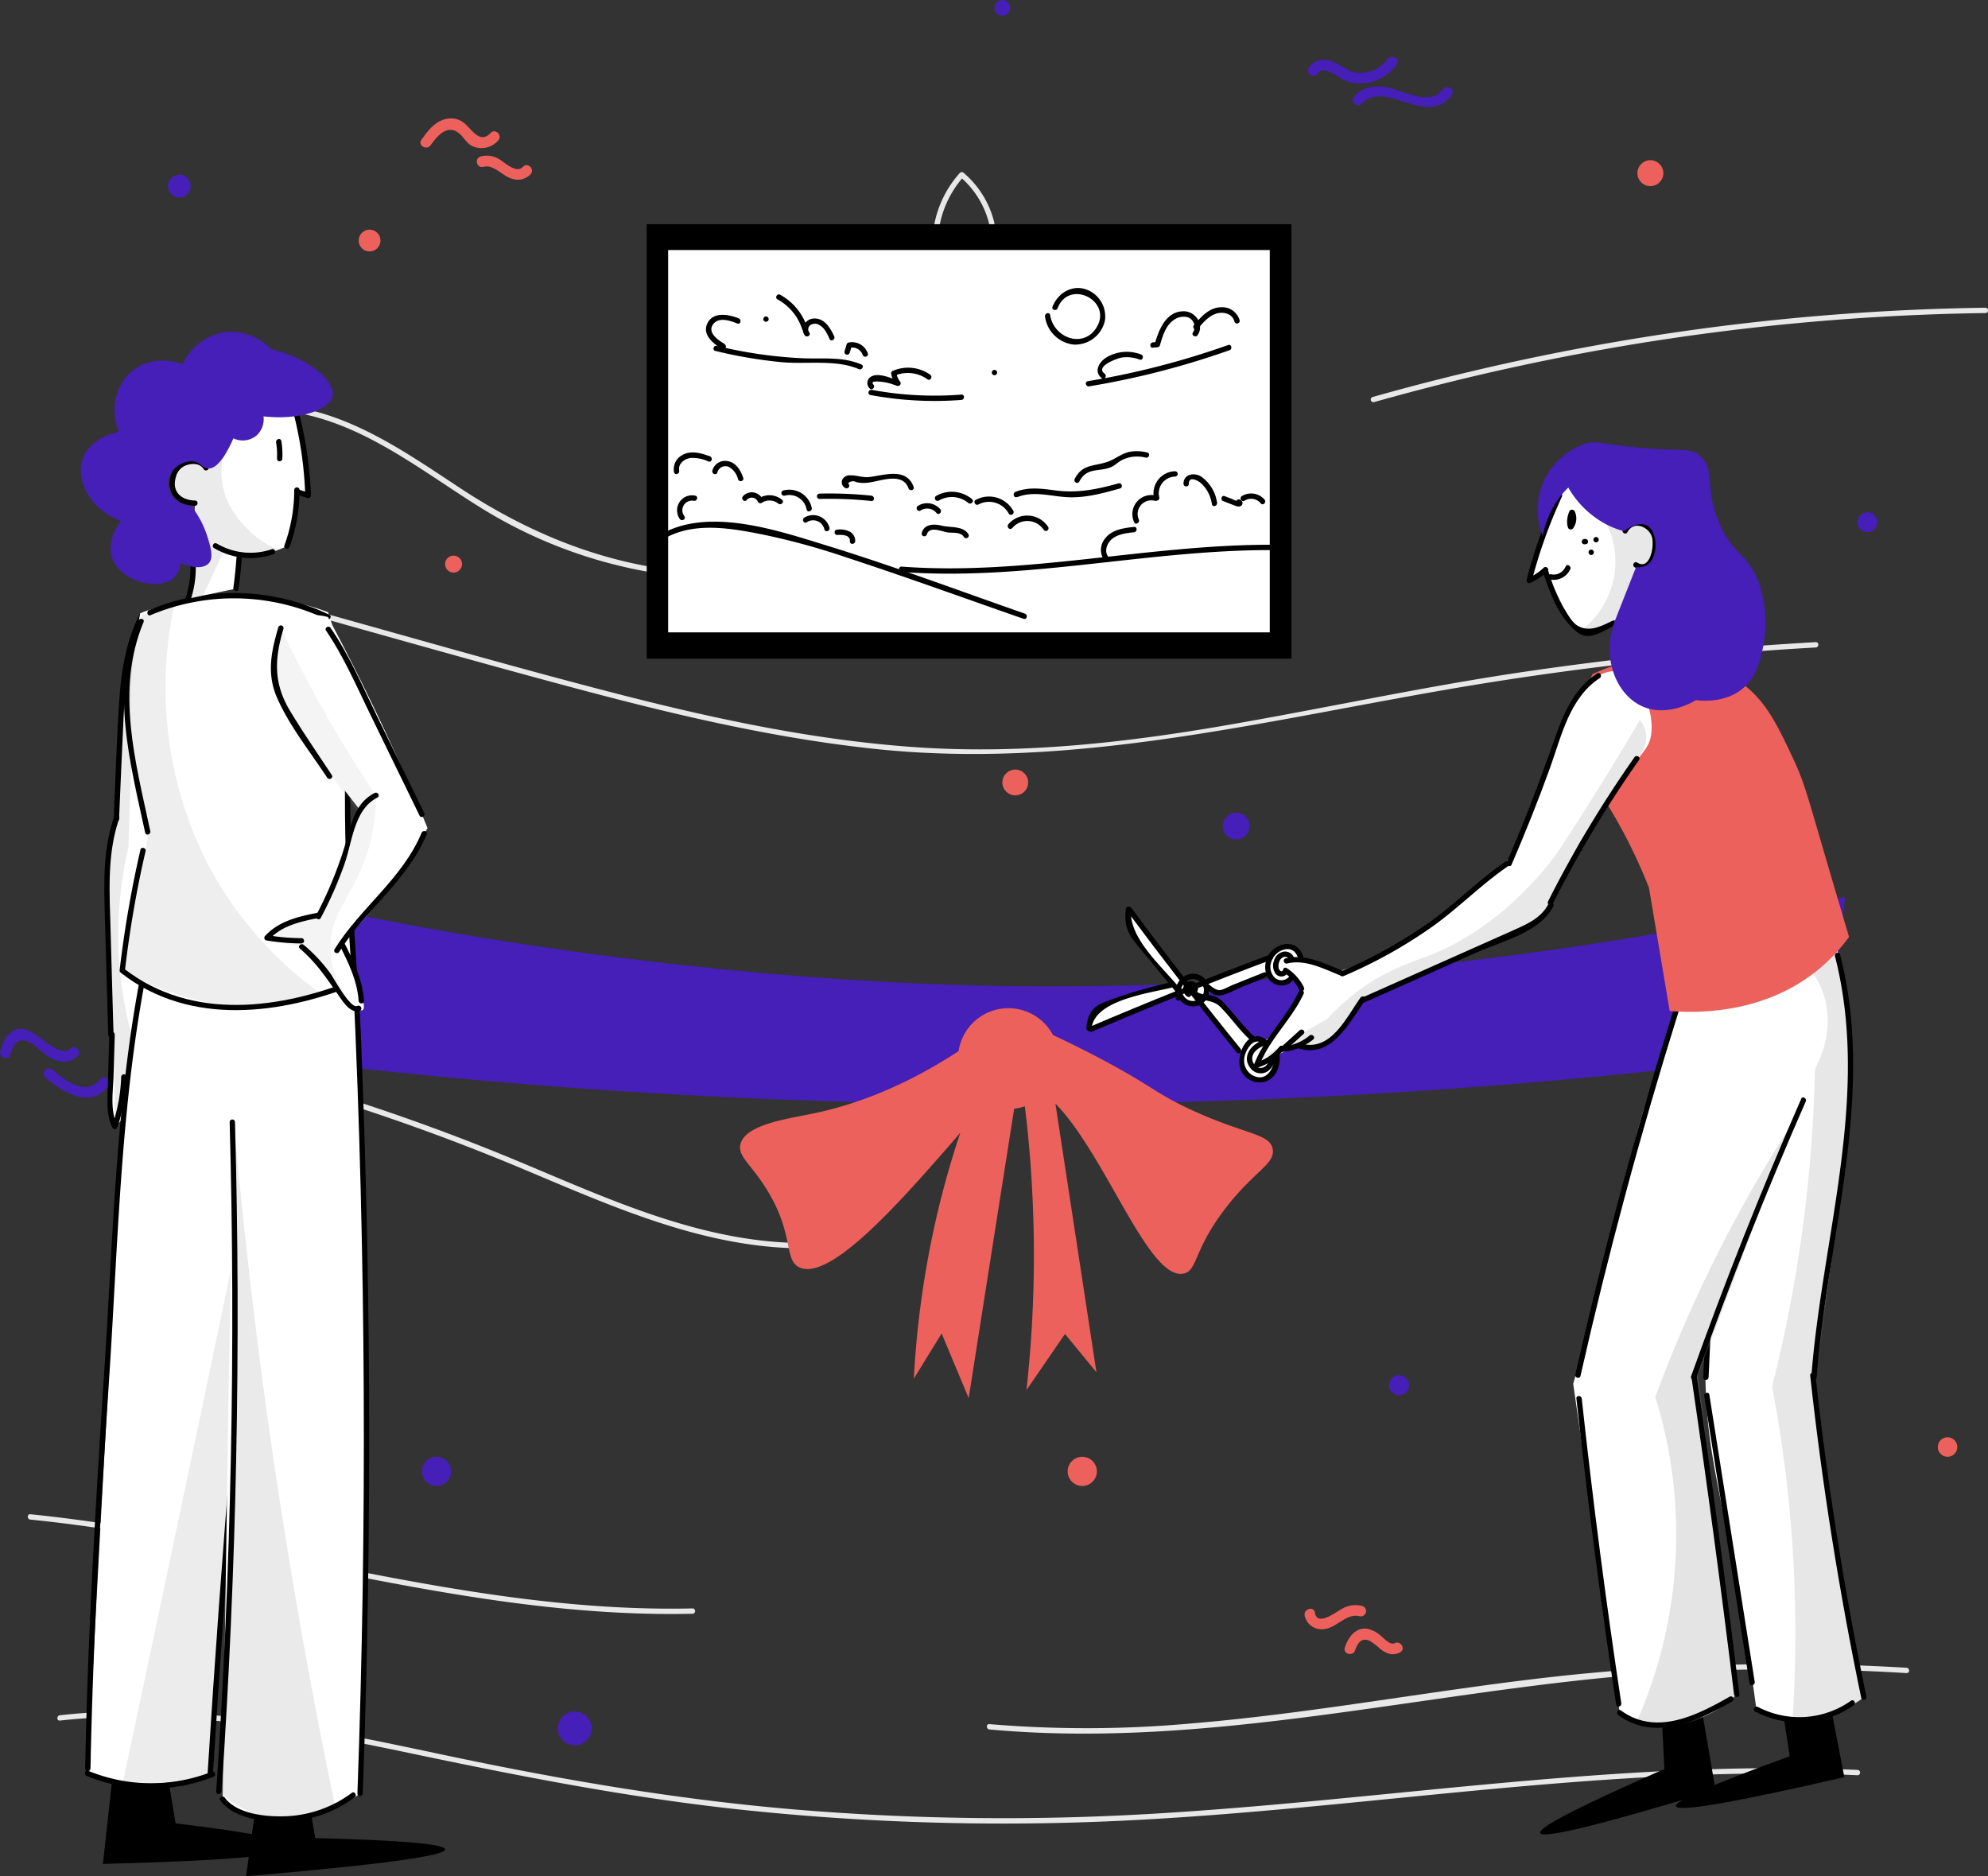 <svg xmlns="http://www.w3.org/2000/svg" viewBox="0 0 559.37 527.89"><rect x="0" y="0" width="559.37" height="527.89" fill="#333333" stroke="none"/><title>product release</title><g id="background"><g id="BG"><path d="M38.92,511.77c33-3.64,65.77,2.3,98,9.07,31.67,6.66,63.26,12.87,95.49,16.2a699.6,699.6,0,0,0,99,3.18c33.7-1.31,67.23-5.06,100.77-8.28,37.39-3.6,74.91-6.49,112.49-4.79,1,0,1-1.46,0-1.5-66.84-3-133,8.61-199.54,12.41a707.72,707.72,0,0,1-99.19-1.25c-33.79-2.83-67-8.58-100.19-15.62-35.09-7.46-70.77-14.9-106.82-10.92-1,.11-1,1.61,0,1.5Z" transform="translate(-22.04 -27.68)" style="fill:#e8e8e8"/><path d="M300.43,514.27c67.19,6.16,133.44-13.84,200.34-16.48q28.85-1.14,57.69.62c1,.06,1-1.44,0-1.5a584.71,584.71,0,0,0-101.53,2.79c-33.21,3.83-66.13,10.08-99.48,12.86a327.06,327.06,0,0,1-57,.21c-1-.09-.95,1.41,0,1.5Z" transform="translate(-22.04 -27.68)" style="fill:#e8e8e8"/><path d="M30.57,455.22c62.47,6.34,123,27.91,186.31,26.5a.75.75,0,0,0,0-1.5C153.61,481.63,93,460.06,30.57,453.72c-.95-.09-.95,1.41,0,1.5Z" transform="translate(-22.04 -27.68)" style="fill:#e8e8e8"/><path d="M286.19,92.49a28.66,28.66,0,0,1,7-15.11h-1.06a25.18,25.18,0,0,1,8.26,13.42.75.75,0,0,0,1.44-.39,26.53,26.53,0,0,0-8.64-14.09.75.75,0,0,0-1.06,0,30.11,30.11,0,0,0-7.42,15.77c-.14,1,1.31,1.35,1.45.4Z" transform="translate(-22.04 -27.68)" style="fill:#e8e8e8"/><path d="M96.41,143c23.25.12,41.54,15.42,60.27,27.14A133,133,0,0,0,215.09,190c1,.09,1-1.41,0-1.5-23.34-2.18-44.25-10.77-63.71-23.58-16.78-11.06-34-23.33-55-23.44a.75.75,0,0,0,0,1.5Z" transform="translate(-22.04 -27.68)" style="fill:#e8e8e8"/><path d="M103.32,199c27.86,7.75,55.68,15.71,83.63,23.13,26.75,7.09,53.81,13.36,81.37,16.27,56.66,6,111.11-8.43,166.54-17.68a911.72,911.72,0,0,1,98.06-10.87c1-.05,1-1.55,0-1.5q-41.73,2.37-83.13,8.51C422,221,394.54,227,366.86,231.77c-28.15,4.86-56.56,8-85.15,6.27-28.79-1.79-57.13-7.76-85-14.9-31.13-8-62-17-93-25.56a.75.75,0,0,0-.4,1.44Z" transform="translate(-22.04 -27.68)" style="fill:#e8e8e8"/><path d="M408.62,140.83a666,666,0,0,1,172.07-25.07.75.75,0,0,0,0-1.5,667.36,667.36,0,0,0-172.47,25.13.75.75,0,0,0,.4,1.44Z" transform="translate(-22.04 -27.68)" style="fill:#e8e8e8"/><path d="M84.6,328.16a608.77,608.77,0,0,1,85.31,28.73c25.66,10.78,51.84,22.55,80.25,22a.75.75,0,0,0,0-1.5c-28.89.55-55.44-11.74-81.52-22.66a602.15,602.15,0,0,0-83.64-28,.75.75,0,0,0-.4,1.45Z" transform="translate(-22.04 -27.68)" style="fill:#e8e8e8"/><circle cx="50.44" cy="52.37" r="3.21" style="fill:#461eb8"/><circle cx="282.04" cy="2.22" r="2.22" style="fill:#461eb8"/><circle cx="347.82" cy="232.43" r="3.78" style="fill:#461eb8"/><circle cx="525.43" cy="146.92" r="2.81" style="fill:#461eb8"/><circle cx="122.82" cy="413.98" r="4.11" style="fill:#461eb8"/><circle cx="161.73" cy="486.3" r="4.76" style="fill:#461eb8"/><circle cx="393.65" cy="389.76" r="2.83" style="fill:#461eb8"/><circle cx="103.99" cy="67.68" r="3.07" style="fill:#ec615b"/><circle cx="127.62" cy="158.71" r="2.39" style="fill:#ec615b"/><circle cx="464.37" cy="48.72" r="3.65" style="fill:#ec615b"/><circle cx="285.67" cy="220.15" r="3.63" style="fill:#ec615b"/><circle cx="304.52" cy="413.98" r="4.11" style="fill:#ec615b"/><circle cx="547.99" cy="407.13" r="2.75" style="fill:#ec615b"/><path d="M143.2,68.58c2-2.9,5.05-6.29,8.38-3.06,1.2,1.16,1.89,2.61,3.48,3.33a6.22,6.22,0,0,0,7.15-1.64c1.33-1.4-.78-3.52-2.12-2.12-3.21,3.38-5.45-1.44-7.82-3.07a5.72,5.72,0,0,0-3.8-1c-3.65.29-5.91,3.22-7.86,6-1.11,1.58,1.49,3.08,2.59,1.51Z" transform="translate(-22.04 -27.68)" style="fill:#ec615b"/><path d="M158.06,74.64c2.78-.84,5.32,2.51,7.9,3.28a5,5,0,0,0,5.35-1.19c1.31-1.41-.81-3.54-2.13-2.12-1.8,1.94-4.85-1-6.46-2a6.62,6.62,0,0,0-5.46-.9c-1.84.56-1.06,3.45.8,2.89Z" transform="translate(-22.04 -27.68)" style="fill:#ec615b"/><path d="M389.13,482.2a4.82,4.82,0,0,0,4.85,3.87c3.89.09,6.73-4.66,10.58-3.65a1.5,1.5,0,0,0,.8-2.89,7.55,7.55,0,0,0-5.63.74c-1.64.83-7.06,5.23-7.71,1.13-.3-1.9-3.19-1.09-2.89.8Z" transform="translate(-22.04 -27.68)" style="fill:#ec615b"/><path d="M403.34,492c.69-2.07,1.86-3.71,4.11-2.65a19,19,0,0,1,3,2.3c1.74,1.31,3.47,2,5.51.94,1.73-.86.21-3.45-1.51-2.59-1.31.65-3.08-1.48-4-2.19a8.27,8.27,0,0,0-3.61-1.86c-3.4-.53-5.46,2.4-6.4,5.26-.61,1.83,2.29,2.62,2.89.79Z" transform="translate(-22.04 -27.68)" style="fill:#ec615b"/><path d="M25,324.38c.85-3.56,2.67-5.15,6.1-3,1.81,1.14,3.14,2.86,5.05,3.9,2.65,1.43,5.42,1.71,7.72-.42,1.41-1.32-.71-3.44-2.13-2.12-3.16,2.94-9.57-5.31-13.25-5.58-3.91-.29-5.59,3.11-6.38,6.39-.45,1.88,2.44,2.68,2.89.8Z" transform="translate(-22.04 -27.68)" style="fill:#461eb8"/><path d="M34.75,330.8c4.62,4.05,12.61,9.08,17.63,2.62,1.17-1.51-.94-3.65-2.12-2.13-3.9,5-10,.4-13.38-2.61-1.45-1.27-3.58.85-2.13,2.12Z" transform="translate(-22.04 -27.68)" style="fill:#461eb8"/><path d="M392.87,48.31c1.54-2.52,6.06,1.45,7.65,2.07a12.06,12.06,0,0,0,5.86.67,12.59,12.59,0,0,0,8.68-5.25c1.15-1.55-1.45-3-2.59-1.51a9.62,9.62,0,0,1-8.31,3.86C401.27,48,399.52,46,397,45s-5.22-.66-6.73,1.82c-1,1.65,1.58,3.16,2.59,1.51Z" transform="translate(-22.04 -27.68)" style="fill:#461eb8"/><path d="M405.25,56.85c6.49-7,18.48,7,25.28-2.46,1.13-1.57-1.48-3.07-2.59-1.51-3.57,4.95-11.44,0-15.91-.68-3.42-.54-6.5-.08-8.9,2.53-1.31,1.42.81,3.55,2.12,2.12Z" transform="translate(-22.04 -27.68)" style="fill:#461eb8"/></g><g id="lent"><path d="M69.28,272.85c19.78,5.09,45.57,11.1,76,16.52,13.21,2.36,72.38,12.64,139.45,15.2,107.44,4.11,203.08-12.82,256.43-24.45q-2.31,21.48-4.63,43a1719,1719,0,0,1-221.4,15.2A1718.41,1718.41,0,0,1,70.6,321.76Z" transform="translate(-22.04 -27.68)" style="fill:#461eb8"/></g><g id="bow"><path d="M380.15,351c-.78-4.5-8-4.08-23.3-11.24-10.2-4.77-10.9-6.79-26.64-15-4.63-2.41-8.69-4.37-11.89-5.87a14.18,14.18,0,0,0-26.56,4.53c-16.62,10.86-30.72,15.45-41,17.57-7.33,1.51-19.19,3.1-20.4,8.74-.69,3.28,2.77,5.3,7.08,12.07,8.28,13,5,20.4,9.57,22.48,8.64,3.9,28.27-18.49,41.63-33.71,1.32-1.52,2.52-2.91,3.61-4.19-2.3,6.86-4.5,14.4-6.43,22.57a264.19,264.19,0,0,0-6.65,46.61L287,402.85q3.79,9.11,7.6,18.2,6.39-40.71,12.8-81.42a13.65,13.65,0,0,0,3-.7c.88,7.14,1.58,14.65,2,22.5a344.36,344.36,0,0,1-1.54,57.35L321.7,403l8.85,10.77L319,338.17c14.23,14.52,26.34,50.17,36.18,47.81,3.86-.93,2.62-6.57,11.66-18.32C374.92,357.14,380.88,355.2,380.15,351Z" transform="translate(-22.04 -27.68)" style="fill:#ec615b"/></g><g id="picture"><rect x="181.97" y="63.08" width="181.4" height="122.23"/><rect x="187.75" y="70.1" width="169.78" height="108.07" style="fill:#fff;stroke:#000;stroke-miterlimit:10;stroke-width:0.5px"/><path d="M234.06,211.53a1.5,1.5,0,0,0,0-3,1.5,1.5,0,0,0,0,3Z" transform="translate(-22.04 -27.68)"/><path d="M208.69,179.36c8.2-4.81,18.07-3.21,26.94-1.5a195.24,195.24,0,0,1,24,6.47c16.9,5.53,33.63,11.61,50.42,17.46.91.31,1.3-1.13.4-1.45-18.52-6.45-36.95-13.37-55.69-19.14-13.6-4.18-33.37-11-46.82-3.13a.75.75,0,0,0,.76,1.29Z" transform="translate(-22.04 -27.68)"/><path d="M275.76,188.6c34.91,2.61,69.29-6.24,104.15-6.15a.75.75,0,0,0,0-1.5c-34.86-.09-69.24,8.76-104.15,6.15-1-.08-1,1.42,0,1.5Z" transform="translate(-22.04 -27.68)"/><path d="M334,184.5c-1.47-1.68-.44-4.22,1.19-5.39s3.92-1.46,5.93-1.68c.95-.1,1-1.61,0-1.5-2.88.31-6.24.75-8.12,3.24a5,5,0,0,0-.06,6.39c.64.73,1.7-.33,1.06-1.06Z" transform="translate(-22.04 -27.68)"/><path d="M342.47,173.86a3.85,3.85,0,0,1,4.46-5.29c.94.22,1.34-1.23.4-1.45a5.37,5.37,0,0,0-6.16,7.5c.39.88,1.68.12,1.3-.76Z" transform="translate(-22.04 -27.68)"/><path d="M348.24,167.65a4.7,4.7,0,0,1,4.42-5.88.75.75,0,0,0,0-1.5,6.22,6.22,0,0,0-5.86,7.78.75.75,0,0,0,1.44-.4Z" transform="translate(-22.04 -27.68)"/><path d="M356.54,163.78c0-2.35,2.7-.81,3.43-.15a9,9,0,0,1,1.53,1.79,10.44,10.44,0,0,1,1.54,4.09c.16,1,1.61.54,1.45-.4a10.88,10.88,0,0,0-4.44-7.32c-1.93-1.24-5-.78-5,2a.75.75,0,0,0,1.5,0Z" transform="translate(-22.04 -27.68)"/><path d="M366.21,168.66l3.1,1.21c.64.25,1.53.59,2.09,0,.92-1-.86-2.45-1.55-1.22-.47.84.83,1.6,1.3.76l.05-.11-.64.38-.41-.54.34-.45c-.26.18-1.5-.51-1.76-.61l-2.12-.82c-.9-.35-1.29,1.1-.4,1.44Z" transform="translate(-22.04 -27.68)"/><path d="M372.22,168.55a3.49,3.49,0,0,1,4.58.77c.62.74,1.68-.33,1.06-1.06a5,5,0,0,0-6.4-1c-.82.51-.07,1.81.76,1.29Z" transform="translate(-22.04 -27.68)"/><path d="M214.62,172.94a2.72,2.72,0,0,1,2.64-4.36c.94.18,1.35-1.27.4-1.44a4.21,4.21,0,0,0-4.33,6.56c.55.78,1.85,0,1.29-.76Z" transform="translate(-22.04 -27.68)"/><path d="M213.15,160.11c-.37-2,1.49-3.36,3.26-3.58a10.74,10.74,0,0,1,5,1c.9.34,1.29-1.11.4-1.45-2.43-.9-5.32-1.77-7.75-.38a4.5,4.5,0,0,0-2.37,4.81c.17,1,1.62.55,1.45-.4Z" transform="translate(-22.04 -27.68)"/><path d="M223.91,160.54a2.33,2.33,0,0,1,3.37-1.4,5.52,5.52,0,0,1,2.44,3.4c.31.91,1.76.52,1.45-.4-.69-2.07-2-4.32-4.37-4.72a3.7,3.7,0,0,0-4.33,2.72c-.18,1,1.26,1.35,1.44.4Z" transform="translate(-22.04 -27.68)"/><path d="M232.13,168.38a1.85,1.85,0,0,1,3.1.34.76.76,0,0,0,1.1.45,4,4,0,0,1,4.71.2c.76.58,1.82-.47,1.06-1.06a5.54,5.54,0,0,0-6.52-.44l1.1.45a3.34,3.34,0,0,0-5.61-1c-.62.74.44,1.8,1.06,1.06Z" transform="translate(-22.04 -27.68)"/><path d="M242.84,167.14A4.93,4.93,0,0,1,249,171c.17,1,1.62.55,1.45-.4a6.45,6.45,0,0,0-8-4.92.75.75,0,0,0,.4,1.45Z" transform="translate(-22.04 -27.68)"/><path d="M249.08,174.58a3.25,3.25,0,0,1,4.91,2c.2,1,1.65.55,1.45-.4a4.75,4.75,0,0,0-7.11-2.85c-.8.54-.05,1.84.75,1.29Z" transform="translate(-22.04 -27.68)"/><path d="M257.62,178.19c1.24-.05,3.7-.1,3.55,1.76-.08,1,1.42,1,1.5,0a2.93,2.93,0,0,0-1.42-2.64,6.21,6.21,0,0,0-3.63-.62c-1,0-1,1.54,0,1.5Z" transform="translate(-22.04 -27.68)"/><path d="M319.63,114.39c3.18-8.23,15.23-2.23,11.12,5.12-3.59,6.43-12.23,3.36-13.22-3.17-.15-1-1.59-.55-1.45.39a9.16,9.16,0,0,0,8.07,7.9,8.57,8.57,0,0,0,8.8-6.86,8.07,8.07,0,0,0-5.42-8.7c-4-1.32-7.9,1.18-9.35,4.92-.35.9,1.1,1.29,1.45.4Z" transform="translate(-22.04 -27.68)"/><path d="M252.65,168.06a112.56,112.56,0,0,1,14.57.58c1,.1.95-1.4,0-1.5a112.56,112.56,0,0,0-14.57-.58.75.75,0,0,0,0,1.5Z" transform="translate(-22.04 -27.68)"/><path d="M260.66,163.68a1.9,1.9,0,0,1,2.33-.34c.46.08.91.15,1.37.21a12.32,12.32,0,0,0,3.15-.27c3.11-.55,8.61-2.54,10.16,1.8.32.9,1.77.51,1.44-.4-2-5.58-8.23-3.27-12.49-2.79-1.88.21-3.5-.52-5.29-.47a2.34,2.34,0,0,0-2,.78,1.8,1.8,0,0,0,.54,2.78.75.75,0,0,0,.76-1.3Z" transform="translate(-22.04 -27.68)"/><path d="M281.07,171.31a3.39,3.39,0,0,1,4.49.72c.62.75,1.68-.32,1.06-1.06a4.87,4.87,0,0,0-6.31-.95c-.81.52-.06,1.82.76,1.29Z" transform="translate(-22.04 -27.68)"/><path d="M282.82,178.08c.71-2.52,4.28-.83,5.82-.61s3.72-.21,4.63,1.32a.75.75,0,0,0,1.29-.75c-1.46-2.47-5.07-1.86-7.49-2.45-2.22-.55-5-.55-5.69,2.09a.75.75,0,0,0,1.44.4Z" transform="translate(-22.04 -27.68)"/><path d="M286.23,168.5a7.28,7.28,0,0,1,8.26.68c.74.61,1.8-.45,1.06-1.06a8.84,8.84,0,0,0-10.08-.92.75.75,0,0,0,.76,1.3Z" transform="translate(-22.04 -27.68)"/><path d="M297.35,169.61a6.33,6.33,0,0,1,8.52,2.56c.45.85,1.75.09,1.29-.76a7.83,7.83,0,0,0-10.56-3.09c-.85.46-.1,1.76.75,1.29Z" transform="translate(-22.04 -27.68)"/><path d="M306.84,176.29a5.51,5.51,0,0,1,8.89.49A.75.75,0,0,0,317,176a7,7,0,0,0-11.25-.8c-.59.75.47,1.82,1.06,1.06Z" transform="translate(-22.04 -27.68)"/><path d="M308.16,167.59c5-2,9.91-.08,15,0,4.78.1,9.41-1.19,14-2.47a.75.75,0,0,0-.4-1.45c-5.91,1.66-11.5,2.82-17.65,2-3.95-.5-7.55-1.08-11.35.4-.89.35-.5,1.8.4,1.45Z" transform="translate(-22.04 -27.68)"/><path d="M325.72,163.17c2.23-4.23,5.72-2.57,9.15-4.16.93-.44,1.66-1.23,2.56-1.73a9.53,9.53,0,0,1,7-.84c.94.2,1.35-1.24.4-1.45a11.69,11.69,0,0,0-4.82-.21c-2.43.46-4.1,2.06-6.36,2.84-3.91,1.35-7,.54-9.21,4.79-.45.85.85,1.61,1.3.76Z" transform="translate(-22.04 -27.68)"/><path d="M223.39,126.43a130.44,130.44,0,0,0,18.72,3.16c6.82.62,15.2-.83,21.56,1.94.88.39,1.64-.91.76-1.29-5.29-2.31-11.06-1.52-16.69-1.77a125.8,125.8,0,0,1-24-3.48c-.94-.23-1.34,1.22-.4,1.44Z" transform="translate(-22.04 -27.68)"/><path d="M226,124.51c-1.65-1-4.79-3-3.5-5.28,1.43-2.57,5-1.36,7-.52.9.36,1.29-1.09.4-1.45-2.84-1.16-7.37-2-8.91,1.59-1.34,3.13,1.86,5.59,4.21,7a.75.75,0,0,0,.76-1.29Z" transform="translate(-22.04 -27.68)"/><path d="M237.57,118.21a.75.75,0,0,0,0-1.5.75.75,0,0,0,0,1.5Z" transform="translate(-22.04 -27.68)"/><path d="M240.81,111.91a14.65,14.65,0,0,1,6.92,8.34c.3.91,1.75.52,1.45-.4a16.26,16.26,0,0,0-7.62-9.24c-.84-.47-1.6.83-.75,1.3Z" transform="translate(-22.04 -27.68)"/><path d="M249.76,121.22a1.45,1.45,0,0,1,.21-2,2.29,2.29,0,0,1,2.75,0c1.4.81,2.1,2.44,2.75,3.85.41.87,1.7.11,1.3-.76-1.11-2.4-2.85-5.32-5.95-5-2.19.22-3.74,2.8-2.36,4.7.57.78,1.87,0,1.3-.75Z" transform="translate(-22.04 -27.68)"/><path d="M261.1,127l.61-2-.52.52a3.14,3.14,0,0,1,3.58,2c.32.91,1.77.52,1.45-.4a4.67,4.67,0,0,0-5.43-3.06.75.75,0,0,0-.53.52l-.6,2a.75.75,0,0,0,1.44.4Z" transform="translate(-22.04 -27.68)"/><path d="M266.94,138.82a98.58,98.58,0,0,0,25.61,1.38c.95-.07,1-1.57,0-1.5a96.86,96.86,0,0,1-25.21-1.33c-.94-.17-1.35,1.27-.4,1.45Z" transform="translate(-22.04 -27.68)"/><path d="M267.79,135.87c-1.44-1.58,4-.49,3.84-.52,1,.25,1.94.57,2.89.9a.76.76,0,0,0,.85-1.11,5.2,5.2,0,0,1-1.12-2.65l-.53.92a9.42,9.42,0,0,1,9.3,1c.79.55,1.54-.75.76-1.3A10.77,10.77,0,0,0,273.32,132a.77.77,0,0,0-.52.92,8.46,8.46,0,0,0,1.27,3l.85-1.1c-1.94-.67-5.86-2.48-7.87-1.11a2.07,2.07,0,0,0-.32,3.24c.65.71,1.71-.35,1.06-1.06Z" transform="translate(-22.04 -27.68)"/><path d="M301.86,133.25a.75.75,0,0,0,0-1.5.75.75,0,0,0,0,1.5Z" transform="translate(-22.04 -27.68)"/><path d="M328.51,136.38A231.87,231.87,0,0,0,368,126.21c.9-.32.51-1.77-.4-1.45a230.15,230.15,0,0,1-39.49,10.17c-.95.16-.55,1.6.39,1.45Z" transform="translate(-22.04 -27.68)"/><path d="M332.89,132.85c-2.93-2.15,3.82-4.41,4.59-4.54a10,10,0,0,1,5.22.54c.91.34,1.3-1.11.4-1.44a11.15,11.15,0,0,0-10,1c-2,1.35-3.29,4-1,5.72.78.57,1.53-.73.76-1.3Z" transform="translate(-22.04 -27.68)"/><path d="M346.44,125.5l1.25-.12a.77.77,0,0,0,.72-.55c.75-2.54,1.58-5.55,3.91-7.12a4.6,4.6,0,0,1,3.9-.78,2.89,2.89,0,0,1,1.49,4.29c-.56.79.74,1.54,1.3.76,2-2.91-.56-6.74-3.91-6.72-5,0-7,5.22-8.13,9.17l.72-.55-1.25.12c-.95.1-1,1.6,0,1.5Z" transform="translate(-22.04 -27.68)"/><path d="M359.05,120.21c1.37-1.59,2.79-3.33,4.78-4.14s4.9-.4,5.55,2.08a.75.75,0,0,0,1.45-.4,5.07,5.07,0,0,0-5.19-3.62c-3.29,0-5.68,2.72-7.65,5-.62.73.43,1.8,1.06,1.06Z" transform="translate(-22.04 -27.68)"/></g></g><g id="girl"><g id="leg_right" data-name="leg right"><path d="M524,511.26l1.62,10.55q-32.64,11.85-32,14.05.75,2.57,47.37-8.17-1.72-8.88-3.44-17.76Z" transform="translate(-22.04 -27.68)"/><path d="M538.46,292.43c.61,2.61,1.45,6.4,2.2,11,2.77,16.91,2.3,31.32-.45,56-1.73,15.45-4.26,34.1-8.08,55.26q1,8.88,2.12,17.95c3.24,25.34,7.4,49.56,12.22,72.58a28.61,28.61,0,0,1-8,4.31c-10,3.51-19.13.31-22.24-1-2.23-16.74-4.57-30.27-6.27-39.44-4.41-23.82-7.44-33.84-8-51.47-.33-10.38.37-17.95,1.49-28.91,1.95-19,4.93-45.89,9.42-79.51.45-.59.93-1.18,1.42-1.76C521.25,299.37,530.23,294.91,538.46,292.43Z" transform="translate(-22.04 -27.68)" style="fill:#fff"/><path d="M532.1,297.42q.63,10.44.7,21.5a397.38,397.38,0,0,1-12.14,98.86c1.81,9.52,3.37,19.71,4.51,30.53A372.76,372.76,0,0,1,526.45,511a27.57,27.57,0,0,0,20-5.79c-2.28-9.64-4.41-19.75-6.3-30.29a564.76,564.76,0,0,1-7.37-58.55c1.31-9.44,3.09-22.53,5.09-38.21,3.64-28.46,4.11-34.85,4.27-41.22a211.85,211.85,0,0,0-3.26-42.6Z" transform="translate(-22.04 -27.68)" style="fill:#919191;opacity:0.22"/><path d="M538.35,296.69c10.08,39.43-3.68,79.1-6.66,118.5-.08,1,1.42.95,1.5,0,3-39.54,16.73-79.32,6.61-118.9a.75.75,0,0,0-1.45.4Z" transform="translate(-22.04 -27.68)"/><path d="M531.38,414.7q5,45.69,14.37,90.73c.19.95,1.64.55,1.44-.4q-9.33-44.79-14.31-90.33c-.1-.95-1.61-1-1.5,0Z" transform="translate(-22.04 -27.68)"/><path d="M507.87,337.05q-5,38.91-6.58,78.12c0,1,1.46,1,1.5,0q1.6-39.18,6.58-78.12c.12-.95-1.38-.94-1.5,0Z" transform="translate(-22.04 -27.68)"/><path d="M501.59,420.48l12.73,80.8c.15,1,1.6.55,1.45-.4L503,420.08c-.15-.95-1.6-.55-1.45.4Z" transform="translate(-22.04 -27.68)"/><path d="M515.9,509.22a26.71,26.71,0,0,0,27.73-1.75c.79-.54,0-1.84-.76-1.29a25.17,25.17,0,0,1-26.22,1.75c-.85-.44-1.61.85-.75,1.29Z" transform="translate(-22.04 -27.68)"/></g><g id="leg_left" data-name="leg left"><path d="M489.74,513.09q.3,6.15.62,12.31-35.79,15.68-34.95,18,.94,2.61,49.33-12.09-1.83-10.65-3.64-21.32Z" transform="translate(-22.04 -27.68)"/><path d="M495.45,309.63c-1,2.43-2.71,6.41-4.59,11.39-8.77,23.15-11.07,38.08-18.58,67.79-1.63,6.45-4.17,16.23-7.58,28.22q3.58,24.8,7.09,49.6,3,21.47,6,42.95a28.11,28.11,0,0,0,32.93-5.24L498.81,414.5q6.63-18.31,14-37.2,10.51-27,21.39-52.09c4.5-10.71,1.41-22.32-5.89-27.37C519,291.37,502.23,295.24,495.45,309.63Z" transform="translate(-22.04 -27.68)" style="fill:#fff"/><path d="M526.42,343.53c-4.77,7.38-9.54,15.31-14.21,23.78a394.51,394.51,0,0,0-24.42,53.4,130.16,130.16,0,0,1-5,90.86,23.78,23.78,0,0,0,7,1.52c10.95.66,18.93-6.75,20.95-8.75q-5.44-44.91-10.9-89.84Q513.11,379,526.42,343.53Z" transform="translate(-22.04 -27.68)" style="fill:#919191;opacity:0.24"/><path d="M492.76,312.35Q477,362.81,465.29,414.42c-.21.94,1.24,1.34,1.45.4q11.67-51.58,27.47-102.07c.28-.93-1.16-1.32-1.45-.4Z" transform="translate(-22.04 -27.68)"/><path d="M528.86,336.83q-16.86,38.49-31,78.09c-.32.91,1.13,1.3,1.45.4q14-39.4,30.82-77.74c.38-.87-.91-1.64-1.3-.75Z" transform="translate(-22.04 -27.68)"/><path d="M498,415.38q6.52,44.4,11.95,89c.12,1,1.62,1,1.5,0Q506,459.6,499.44,415c-.14-1-1.58-.55-1.45.4Z" transform="translate(-22.04 -27.68)"/><path d="M465.6,421.18q4.69,43.19,11.19,86.13c.14.95,1.59.54,1.44-.4q-6.47-42.75-11.13-85.73c-.1-.94-1.6-1-1.5,0Z" transform="translate(-22.04 -27.68)"/><path d="M477.38,510.23c10.28,7.53,22.38,1.66,32.05-3.86a.75.75,0,0,0-.76-1.3c-9.21,5.27-20.69,11.07-30.53,3.86-.78-.57-1.53.73-.76,1.3Z" transform="translate(-22.04 -27.68)"/></g><g id="torso"><path d="M470.07,217.4A42.86,42.86,0,0,1,480,214c3.62-.76,18.3-3.34,30.84,5,7.74,5.14,11,12,15.89,22.43,2.72,5.77,3.69,9.38,8.41,25.55,3.18,10.87,5.73,19.45,7.17,24.3a49.15,49.15,0,0,1-8.41,9c-15.71,13.08-35.22,12.41-42.06,11.84q-2.91-17.34-5.83-34.69a151.31,151.31,0,0,0-6.32-13.91c-6-11.67-9.46-14.57-11.53-20.87C466.44,237.26,465.58,229.12,470.07,217.4Z" transform="translate(-22.04 -27.68)" style="fill:#ec615b"/></g><g id="hadn"><path d="M477,216.47a10.3,10.3,0,0,0-5.22,1.34,14.37,14.37,0,0,0-5.5,5.07,46,46,0,0,0-6.39,13.62c-1.51,6.3-4.8,16-12.24,31.81A205.77,205.77,0,0,1,432,282.11c-6.7,5.33-11.82,9.35-19.41,13.23a85.9,85.9,0,0,1-14.1,5.73c-1.05-.45-2.15-.89-3.32-1.31a59.21,59.21,0,0,0-7.15-2.07,5,5,0,0,0-2.19-3.39c-2.06-1.09-5.36-.05-7.21,3l-22.9,8.25q-7.92-10.95-15.86-21.89a20.84,20.84,0,0,0,1.19,5.66c1,2.86,2.33,4.45,6.68,10.42,1.42,1.94,2.65,3.66,3.67,5.07-6.88,2.14-12.35,3.8-16.66,4.89-1.36.35-4,1-5.38,3.24a6.74,6.74,0,0,0-.92,3.94l23-9,8.49,2.46q2.47,3,5.08,6,3.36,3.9,6.7,7.55a5.81,5.81,0,0,0,.31,4.86,5.15,5.15,0,0,0,3.59,2.61,5.33,5.33,0,0,0,4.66-2,5.58,5.58,0,0,0,.88-4.65l4.43-2.33a15,15,0,0,0,5.16,0,15.91,15.91,0,0,0,7.8-3.89,20.15,20.15,0,0,0,6.19-9.72c9.86-4.34,17.81-7.59,23.39-9.8,7.17-2.84,13.78-7.07,21.12-9.4a16,16,0,0,0,6.05-3.36,16.72,16.72,0,0,0,3.16-4,48.23,48.23,0,0,0,4.44-9.4c2.11-6.6,6.51-12.84,14.36-24,7.1-10.07,8.93-10.53,9.41-14.75C487.56,226.31,482.48,217,477,216.47ZM382.7,315l-3.9,5a7,7,0,0,1-4.7-.34c-1.73-.85-2.38-2.34-3.68-4.24a28.9,28.9,0,0,0-5.32-5.83,4.84,4.84,0,0,1-3-1.43c-.14-.18-.46-.58-.33-.89s.4-.34.75-.41a6.81,6.81,0,0,1,2.82.12l5.14-1.83c3-1.08,5.92-2.16,8.82-3.24,1.58,2.38,2.69,2.92,3.47,2.79,1.12-.19,1.39-1.73,2.45-1.79s2.36,1.4,2.68,2.91C388.38,307.81,387,309.46,382.7,315Z" transform="translate(-22.04 -27.68)" style="fill:#fff"/><path d="M379.25,315.55" transform="translate(-22.04 -27.68)" style="fill:#fff"/><path d="M483.44,230.27c-2.55,4.37-6.35,10.77-11.14,18.43-8,12.76-12,19.14-15,22.71-4,4.73-15.31,18.09-33,25.07-5.24,2.07-11.9,3.91-19.93,9.86a61.56,61.56,0,0,0-8.78,7.92l-19.23,11.29,11.35-3.6A12.46,12.46,0,0,0,393,322c6.79-1.44,9.74-8.37,10.1-9.24l2.32-4.09q12.65-5.15,25.93-11.12,12.42-5.61,23.91-11.31a44.15,44.15,0,0,0,4.3-6,45.22,45.22,0,0,0,3.71-7.8c2.63-7,9.16-18.27,16.19-26.91,3-3.66,6.56-7.51,5.66-11.87A7.79,7.79,0,0,0,483.44,230.27Z" transform="translate(-22.04 -27.68)" style="fill:#919191;opacity:0.21"/><path d="M471.44,217.16c-6.81,4.43-9.69,11.86-12.27,19.24-4,11.43-8.32,22.71-13.12,33.83-.38.88.91,1.64,1.29.76,3.88-9,7.52-18.08,10.84-27.28,3.23-9,5.53-19.74,14-25.26.8-.52.05-1.82-.76-1.29Z" transform="translate(-22.04 -27.68)"/><path d="M445.78,270c-7.66,5.2-14.12,11.91-21.67,17.26A134.22,134.22,0,0,1,399.33,301c-.88.38-.12,1.68.76,1.3a134.59,134.59,0,0,0,24.78-13.77c7.55-5.34,14-12.06,21.66-17.25.8-.54.05-1.84-.75-1.3Z" transform="translate(-22.04 -27.68)"/><path d="M399.63,300.72c-5-2-10.31-4.76-15.85-3.41-.93.23-.54,1.68.4,1.45,5.18-1.27,10.35,1.54,15.05,3.4.9.36,1.29-1.09.4-1.44Z" transform="translate(-22.04 -27.68)"/><path d="M383.36,301.37a12.19,12.19,0,0,1,4.28,4.84c.43.87,1.72.11,1.29-.75a13.62,13.62,0,0,0-4.82-5.39c-.81-.53-1.56.77-.75,1.3Z" transform="translate(-22.04 -27.68)"/><path d="M387.54,306.54c-3.39,7.4-9.72,12.94-12.62,20.61-.21.53.41,1.08.92.92a14.9,14.9,0,0,0,7.29-4.87c.61-.74-.44-1.8-1.06-1.06a13.48,13.48,0,0,1-6.63,4.48l.92.93c2.85-7.53,9.14-13,12.48-20.25.4-.87-.9-1.63-1.3-.76Z" transform="translate(-22.04 -27.68)"/><path d="M383.45,323.46l5.37-4.87c.72-.65-.35-1.7-1.06-1.06l-5.37,4.87c-.72.65.35,1.71,1.06,1.06Z" transform="translate(-22.04 -27.68)"/><path d="M384,323.48a15,15,0,0,0,7.55-3.36c.74-.62-.33-1.68-1.06-1.07a13.45,13.45,0,0,1-6.89,3c-1,.13-.55,1.58.4,1.45Z" transform="translate(-22.04 -27.68)"/><path d="M387.51,322.68c9.37,2.85,14.22-7.45,18.65-13.57.56-.79-.74-1.54-1.3-.76-4,5.55-8.37,15.5-16.95,12.88-.92-.28-1.32,1.16-.4,1.45Z" transform="translate(-22.04 -27.68)"/><path d="M405.91,309.73l31.87-14.19c6.9-3.08,17.65-5.55,21.32-12.9.43-.86-.87-1.62-1.3-.76-2.17,4.35-6.58,6-10.76,7.9q-6.82,3.06-13.66,6.08l-28.23,12.57c-.88.39-.12,1.69.76,1.3Z" transform="translate(-22.04 -27.68)"/><path d="M458.91,282.05a324.36,324.36,0,0,1,24.32-40.56c.56-.79-.74-1.55-1.29-.76a323.88,323.88,0,0,0-24.32,40.56c-.44.86.86,1.62,1.29.76Z" transform="translate(-22.04 -27.68)"/><path d="M383.09,300.68c-.49.62-1.09,0-1.25-.54a3.14,3.14,0,0,1,.15-1.84,2,2,0,0,1,1.27-1.36,1.23,1.23,0,0,1,1.43.57c.36.89,1.81.5,1.44-.4a2.68,2.68,0,0,0-2.83-1.69,3.44,3.44,0,0,0-2.76,2.48,3.87,3.87,0,0,0,.58,3.93,2.08,2.08,0,0,0,3-.09c.58-.76-.47-1.83-1.06-1.06Z" transform="translate(-22.04 -27.68)"/><path d="M388.71,296.77c-1.82-5.71-9-3.8-10.42,1.16-.63,2.2-.15,5,1.88,6.29a4.34,4.34,0,0,0,5.72-.76c.59-.75-.46-1.82-1.06-1.06a2.85,2.85,0,0,1-3.9.53,4.21,4.21,0,0,1-1.19-4.6c1-3.42,6.13-5.52,7.52-1.16.29.92,1.74.53,1.45-.4Z" transform="translate(-22.04 -27.68)"/><path d="M377.87,320.27c-3.47.78-6.73,4.64-3.93,8a3.61,3.61,0,0,0,4.16,1.15c1.75-.74,2.55-2.66,3.18-4.31.34-.9-1.11-1.29-1.45-.4a7.47,7.47,0,0,1-1.52,2.76,2.13,2.13,0,0,1-3.43-.45c-1.65-2.54,1.13-4.76,3.39-5.26.94-.21.54-1.66-.4-1.45Z" transform="translate(-22.04 -27.68)"/><path d="M378.44,320.28c-5.33-4.21-9.74,5.37-6.64,9.56a5.73,5.73,0,0,0,6.89,1.91c2.75-1.32,3.65-4.6,3.41-7.43-.08-.95-1.58-1-1.5,0,.29,3.42-2,8.13-6.13,5.89a4.72,4.72,0,0,1-2.36-4.5c.12-2.16,2.46-6.6,5.27-4.37.75.59,1.82-.46,1.06-1.06Z" transform="translate(-22.04 -27.68)"/><path d="M339.23,284.08q15,20.21,30.79,39.71c.61.75,1.67-.31,1.07-1.06q-15.73-19.37-30.56-39.41c-.57-.77-1.87,0-1.3.76Z" transform="translate(-22.04 -27.68)"/><path d="M329.27,317.94q25-10.67,50.5-20.23c.89-.34.5-1.79-.4-1.45q-25.65,9.63-50.86,20.39c-.88.37-.12,1.67.76,1.29Z" transform="translate(-22.04 -27.68)"/><path d="M357.32,307.43c2.3,2.22,5.72,1.18,8.05,3.52,3,3,5.28,6.46,8.42,9.32.71.65,1.77-.41,1.06-1.06-3.14-2.87-5.51-6.26-8.42-9.32a7.21,7.21,0,0,0-2.39-1.82c-1.85-.77-4.09-.19-5.65-1.7-.7-.67-1.76.39-1.07,1.06Z" transform="translate(-22.04 -27.68)"/><path d="M359.9,304.67c1.76,1.38,3.37,3.4,5.69,3.05,1.84-.27,3.87-1.55,5.6-2.24l6.84-2.74c.88-.36.49-1.81-.4-1.45l-8.71,3.49c-.78.31-2.89,1.51-3.73,1.49-1.47,0-3.14-1.81-4.23-2.66-.75-.59-1.82.46-1.06,1.06Z" transform="translate(-22.04 -27.68)"/><path d="M356.89,306.84a1,1,0,0,1-.44-1,.7.7,0,0,1,.88-.51c.66.31.09,1.21-.39.66-.63-.73-1.68.34-1.06,1.06a1.93,1.93,0,0,0,2.76,0,2,2,0,0,0-.45-3,2.17,2.17,0,0,0-3,.87,2.45,2.45,0,0,0,.94,3.15c.8.54,1.55-.76.76-1.3Z" transform="translate(-22.04 -27.68)"/><path d="M338.79,283.49c-.44,4.52.5,6.76,3.3,10.17,3.48,4.24,7,8.47,10.49,12.7.61.75,1.67-.32,1.06-1.06-4.86-5.87-14.13-13.81-13.35-21.81.1-1-1.41-1-1.5,0Z" transform="translate(-22.04 -27.68)"/><path d="M329.21,316.92c.85-7.81,16-9.79,22.41-11.34.93-.23.54-1.68-.4-1.45a124.85,124.85,0,0,0-18.77,5.66c-3.37,1.41-4.35,3.55-4.74,7.13-.1.95,1.4.95,1.5,0Z" transform="translate(-22.04 -27.68)"/><path d="M354.3,308.33a4.27,4.27,0,0,1,2-4.85,3.09,3.09,0,1,1-1.68,2.81c-.08-1-1.58-1-1.5,0a4.6,4.6,0,1,0,3.39-4.49c-2.9.77-4.39,4.18-3.62,6.92a.75.75,0,0,0,1.44-.39Z" transform="translate(-22.04 -27.68)"/></g><g id="head"><path d="M464.9,163.5a18.18,18.18,0,0,0-4.78,5.16,17.82,17.82,0,0,0-1.93,4.47c-1.13,3.86-3,9.41-5.67,17l4.39-2.22a43.3,43.3,0,0,0,2.63,7.54c2.35,5.13,4.07,8.9,7.56,10,4,1.24,8.15-1.83,9.07-2.51,7-5.23,6.24-15.26,6.14-16.35a4,4,0,0,0,3.24,0c1.92-1.12,1.68-4.33,1.55-6-.16-2.06-.32-4.07-1.84-5.08s-4.27-.63-6.45,1.1Z" transform="translate(-22.04 -27.68)" style="fill:#fff"/><path d="M470.94,170c-.38.33,2.93,3.5,4.62,8.78a24.08,24.08,0,0,1,0,13.85,24.8,24.8,0,0,1-8.92,12.67,13.87,13.87,0,0,0,5.47-.53,14.55,14.55,0,0,0,7.67-5.89,16.58,16.58,0,0,0,2.57-11.61,4.56,4.56,0,0,0,3.2-.7c1.88-1.39,1.68-4.22,1.55-6-.15-2.06-.31-4.16-1.84-5.08s-4.21-.32-6.28,1.66C472.92,171,471.2,169.77,470.94,170Z" transform="translate(-22.04 -27.68)" style="fill:#919191;opacity:0.21"/><path d="M460.22,166.65a143.63,143.63,0,0,0-8.64,24.16.75.75,0,0,0,1.1.84,16.85,16.85,0,0,0,4.76-3.17c.71-.66-.35-1.72-1.06-1.06a14.89,14.89,0,0,1-4.46,2.94l1.1.84a141.6,141.6,0,0,1,8.5-23.79c.4-.87-.89-1.63-1.3-.76Z" transform="translate(-22.04 -27.68)"/><path d="M456.25,188.73c1.72,5.25,3.66,10.64,7.44,14.8,1.26,1.39,2.79,2.95,4.79,3.08,2.57.16,5.85-2,8.06-3,.88-.41.12-1.7-.75-1.29-3,1.41-6.43,3.36-9.78,1.45-1.64-.94-3-3.46-3.95-5a51.93,51.93,0,0,1-4.37-10.44c-.3-.92-1.75-.53-1.44.4Z" transform="translate(-22.04 -27.68)"/><path d="M463.65,171.5a7,7,0,0,0-.58,4.05l1.44-.4a4.51,4.51,0,0,1,.57-2.92h-1.29a3.21,3.21,0,0,1-.43,3.34c-.59.77.71,1.52,1.29.76a4.66,4.66,0,0,0,.43-4.86.75.75,0,0,0-1.29,0,6.18,6.18,0,0,0-.72,4.08c.14.95,1.58.54,1.44-.4a5.21,5.21,0,0,1,.43-2.89c.4-.88-.89-1.64-1.29-.76Z" transform="translate(-22.04 -27.68)"/><path d="M458.08,190.7a5.1,5.1,0,0,0,5.79-2.89c.37-.88-.92-1.64-1.3-.75a3.62,3.62,0,0,1-4.09,2.2c-.94-.21-1.34,1.23-.4,1.44Z" transform="translate(-22.04 -27.68)"/><path d="M468.13,179.32h-.28a.75.75,0,0,0,0,1.5h.28a.75.75,0,0,0,0-1.5Z" transform="translate(-22.04 -27.68)"/><path d="M471.13,180.27a.75.75,0,0,0,0-1.5.75.75,0,0,0,0,1.5Z" transform="translate(-22.04 -27.68)"/><path d="M469.76,183.82a.75.75,0,0,0,0-1.5.75.75,0,0,0,0,1.5Z" transform="translate(-22.04 -27.68)"/><path d="M479.93,177.43c1.76-3.39,6.12-1.61,7,1.53.58,2.13-.51,9.36-4.23,7-.82-.51-1.57.78-.76,1.3,5,3.16,7.45-5.21,6.43-8.7-1.25-4.32-7.3-6.56-9.73-1.89-.44.85.85,1.61,1.3.76Z" transform="translate(-22.04 -27.68)"/><path d="M479,177.14a24.4,24.4,0,0,1-4.88-1.86,26.69,26.69,0,0,1-10.82-10.45,25.49,25.49,0,0,0-3.16,3.83,26,26,0,0,0-4,9.81,20,20,0,0,1-1-11.57,19.61,19.61,0,0,1,13-14.39c3-.88,3.69-.06,13.22.93,14.24,1.49,15.93,0,18.8,2.32,4.83,3.89,1.12,8.94,5.8,19.5,4.07,9.16,8.06,8,11.14,16.94a34.56,34.56,0,0,1,.7,19c-.88,3.44-1.77,6.91-4.88,9.75-5.09,4.65-12.09,3.92-13.69,3.71-.9.55-8,4.75-14.85,1.86-7.35-3.11-11.69-13.26-8.19-23.58l6.18-15.69a4.72,4.72,0,0,0,3.2-.7c3.19-2.2,3-9.52-.29-11.09C482.72,174.29,479.27,176.92,479,177.14Z" transform="translate(-22.04 -27.68)" style="fill:#461eb8"/></g></g><g id="guy"><g id="hand_left" data-name="hand left"><path d="M63.91,199.45c-3.78,2-4.71,6.94-5.17,9.63C56,225,55.9,233.15,55.9,233.15c-.42,7.43-.81,15.78-1.11,24.93a59.17,59.17,0,0,0-2,7.91c-1.12,6.17-.83,10.19-.55,17.88.7,19.59-.23,19.54.84,29.88.57,5.44.92,6.43.82,9.7-.22,6.45-1.85,9.88-.9,16a27.68,27.68,0,0,0,1.33,5.18,27.39,27.39,0,0,0,4-4.27A29.7,29.7,0,0,0,64.09,324q-1.23-7.26-2.47-14.54c.26-2,.71-5.23,1.34-9.26,2.76-17.49,4.67-21.76,5.24-33,.29-5.65-.16-5.26.22-11.18a170,170,0,0,1,2.87-20.6c2.44-13.29,3.17-12.73,3.19-16.51,0-5-1.15-11.89-6.57-20.29A8,8,0,0,0,63.91,199.45Z" transform="translate(-22.04 -27.68)" style="fill:#fff"/><path d="M62.08,200.63Q61,212.11,60.19,224q-1.48,21.61-2,42a107.82,107.82,0,0,0,3.44,61,22.49,22.49,0,0,1-.91,7.26,23.36,23.36,0,0,1-6.38,10.34c0-5.44,0-13.57-.44-23.47-.28-6.52-.42-7-1.16-20-1.22-21.26-1.26-27.38.06-35.18a91.6,91.6,0,0,1,2.53-10.83c0-1.7-.12-4.4-.14-7.7-.06-12.45-.11-21.46,2.1-31.69A86.52,86.52,0,0,1,62.08,200.63Z" transform="translate(-22.04 -27.68)" style="fill:#919191;opacity:0.18"/><path d="M61.43,200.25c-4.07,8-5.37,16.76-5.92,25.64-.67,10.72-1,21.46-1.47,32.19,0,1,1.46,1,1.5,0,.43-9.6.81-19.2,1.28-28.79.48-9.75,1.42-19.46,5.91-28.28.44-.86-.86-1.62-1.3-.76Z" transform="translate(-22.04 -27.68)"/><path d="M54.13,257.55c-3.14,9.16-2.85,18.71-2.58,28.26q.47,16.49.94,33a.75.75,0,0,0,1.5,0q-.45-15.51-.88-31c-.29-10-.85-20.15,2.46-29.8.32-.92-1.13-1.31-1.44-.4Z" transform="translate(-22.04 -27.68)"/><path d="M73,221.54c-2.48,14-5.34,27.86-5.48,42.15-.14,15.49-4.3,31.07-7.09,46.26-.18.95,1.27,1.35,1.44.4,2.59-14.08,6.58-28.6,7.09-42.94.27-7.7.33-15.17,1.52-22.82s2.63-15.11,4-22.65c.17-.95-1.27-1.35-1.44-.4Z" transform="translate(-22.04 -27.68)"/><path d="M60.89,311.07A39.31,39.31,0,0,1,63.34,324a.75.75,0,0,0,1.5,0,40.17,40.17,0,0,0-2.51-13.32c-.33-.9-1.78-.51-1.44.4Z" transform="translate(-22.04 -27.68)"/><path d="M52.8,318.79l-.45,15.37C52.24,338,52,341.52,53.7,345c.3.62,1.18.38,1.37-.18a49,49,0,0,0,2.57-14.13c0-1-1.46-1-1.5,0a47.17,47.17,0,0,1-2.52,13.73l1.37-.18c-2-4.1-1.16-9.32-1-13.71l.34-11.76c0-1-1.47-1-1.5,0Z" transform="translate(-22.04 -27.68)"/><path d="M60.88,327A28.32,28.32,0,0,1,57.71,340c-.44.86.85,1.62,1.29.76A30,30,0,0,0,62.38,327a.75.75,0,0,0-1.5,0Z" transform="translate(-22.04 -27.68)"/></g><g id="leg_left-2" data-name="leg left"><path d="M53.55,528.92,51,552.1q53.13-1.35,53.26-4.75.11-2.7-32.81-6.66L69.66,530Z" transform="translate(-22.04 -27.68)"/><path d="M61.94,304.25c-.43,2.35-1.2,6.66-2,12.07-2.36,15.62-3.19,27.76-3.6,34.19-1,16.51-4.94,83.94-9.7,176.1a54.3,54.3,0,0,0,14.05,2.77,54.9,54.9,0,0,0,20.53-2.66c.44-7.05,1.12-17.57,2-30.33,2.56-37.13,5-65.88,7.36-93.22,1.88-21.71,4.62-53.1,8.11-92Z" transform="translate(-22.04 -27.68)" style="fill:#fff"/><path d="M96.89,337.41q-5,24.06-10,48.12Q71.92,457.29,56.64,529a63.49,63.49,0,0,0,25.24-2.11Q85.06,470.26,90,411.26,93.16,373.81,96.89,337.41Z" transform="translate(-22.04 -27.68)" style="fill:#919191;opacity:0.17"/><path d="M61.22,304.05c-6.61,35.52-7.41,72.11-9.76,108.09C49,449.81,46.73,487.5,46,525.25a.75.75,0,0,0,1.5,0c.73-37.09,2.93-74.13,5.34-111.14,2.38-36.49,3.14-73.65,9.84-109.66.17-.95-1.27-1.35-1.45-.4Z" transform="translate(-22.04 -27.68)"/><path d="M46.42,527.34a47.7,47.7,0,0,0,35.66.25c.89-.35.5-1.8-.4-1.44a46.55,46.55,0,0,1-34.86-.26c-.9-.36-1.28,1.09-.4,1.45Z" transform="translate(-22.04 -27.68)"/><path d="M96.14,337.41Q86.39,431.9,80.45,526.72c-.06,1,1.44,1,1.5,0q5.94-94.8,15.69-189.31c.1-1-1.4-1-1.5,0Z" transform="translate(-22.04 -27.68)"/></g><g id="leg_right-2" data-name="leg right"><path d="M93.65,538.55l-2.37,17q56.08-4.77,56-7.54-.08-2.24-36.53-3.18l-1.12-6.44Z" transform="translate(-22.04 -27.68)"/><path d="M88.34,306.28c-.27,14.21-.53,28.68-.78,42.89q-1.64,92.32-2.87,184.66a28.24,28.24,0,0,0,9,4.72c14.42,4.47,27.57-4.73,29.71-6.28q1.08-29.46,1.53-59.73c.86-59.4-.25-116.66-2.92-171.6Z" transform="translate(-22.04 -27.68)" style="fill:#fff"/><path d="M87.69,341.76q3,34,7.66,70.14c5.73,43.83,12.9,85.24,21,124a26.72,26.72,0,0,1-12.72,3.76c-11,.34-18.39-6.46-20-8,2-26.37,3.44-53.83,4.25-82.31C89,411.82,88.78,375.87,87.69,341.76Z" transform="translate(-22.04 -27.68)" style="fill:#919191;opacity:0.19"/><path d="M121.48,305.33q5.24,113.39,1.13,226.94c0,1,1.46,1,1.5,0q4.11-113.44-1.13-226.94c0-1-1.54-1-1.5,0Z" transform="translate(-22.04 -27.68)"/><path d="M86.66,343.4q2.58,94.2-3.78,188.32c-.07,1,1.43,1,1.5,0q6.36-94,3.78-188.32c0-1-1.53-1-1.5,0Z" transform="translate(-22.04 -27.68)"/><path d="M84,534.2c3.59,4.92,11.51,6,17.19,6a34.63,34.63,0,0,0,20.62-6.8c.77-.56,0-1.87-.76-1.3a33.28,33.28,0,0,1-16.87,6.48c-5.58.49-15.21-.09-18.88-5.11-.56-.77-1.87,0-1.3.75Z" transform="translate(-22.04 -27.68)"/></g><g id="torso-2" data-name="torso"><path d="M61.5,200.19c-.24,1.22-.59,3-.94,5.23a134.13,134.13,0,0,0-.68,38.92,121.45,121.45,0,0,0,3.73,17.4q-2,8-3.76,16.67c-1.49,7.29-2.75,14.35-3.79,21.13a48.48,48.48,0,0,0,16.6,9.52c9.68,3.2,17.75,2.39,24.33,1.72a79,79,0,0,0,25.3-7A324.78,324.78,0,0,1,120,265.27c0-1.35,0-14-.17-30.23A111.31,111.31,0,0,0,118,213.61a98.78,98.78,0,0,0-3.67-13.69,74.9,74.9,0,0,0-52.81.27Z" transform="translate(-22.04 -27.68)" style="fill:#fff"/><path d="M71.17,197.53a110.12,110.12,0,0,0-2.25,31.76,108.14,108.14,0,0,0,11.94,42.12,104.63,104.63,0,0,0,31.65,35.95,61.72,61.72,0,0,1-10.72,2.69c-20.22,3.16-37.09-4.68-45.34-9.37q3.59-18.62,7.16-37.23a108.1,108.1,0,0,1-1.53-62.82Z" transform="translate(-22.04 -27.68)" style="fill:#919191;opacity:0.16"/><path d="M61,202.28c-8.1,19.41-2.28,40.07,1.88,59.66.2.95,1.65.55,1.45-.4-4.11-19.36-9.89-39.67-1.89-58.86.38-.89-1.08-1.27-1.44-.4Z" transform="translate(-22.04 -27.68)"/><path d="M61.56,266.76a311.43,311.43,0,0,0-5.86,33.92c-.11.95,1.39.95,1.5,0A309,309,0,0,1,63,267.16c.22-.94-1.23-1.34-1.45-.4Z" transform="translate(-22.04 -27.68)"/><path d="M56.3,301.58c19.45,14.94,44.85,11.55,66.19,3,.89-.36.5-1.81-.4-1.45-21,8.46-45.87,11.92-65-2.8-.76-.59-1.51.71-.76,1.29Z" transform="translate(-22.04 -27.68)"/><path d="M64.37,200.77a60.48,60.48,0,0,1,49.57,1.17c.87.41,1.63-.88.76-1.3A61.9,61.9,0,0,0,64,199.32c-.88.37-.49,1.82.4,1.45Z" transform="translate(-22.04 -27.68)"/><path d="M116.56,210.57c3.47,15.06,2.39,30.63,2.55,45.95q.24,23.26,2,46.47c.07,1,1.57,1,1.5,0q-1.77-24.17-2-48.4c-.11-14.85.78-29.84-2.59-44.41-.22-.94-1.66-.55-1.44.39Z" transform="translate(-22.04 -27.68)"/></g><g id="hand_right" data-name="hand right"><path d="M114.32,201.29c-.67-.19-7.78-2.08-12.09,2.09-2.65,2.57-2.93,6.17-3.19,9.46a25.65,25.65,0,0,0,1.36,10.23c2,6,5.06,9.86,8.78,14.54,2.93,3.68,7.54,9.5,14.13,17.95q-1.53,4.71-3.31,9.61c-2.66,7.28-5.5,14.08-8.41,20.39a27.21,27.21,0,0,0-4.8.71c-4.38,1.07-9.51,3.53-9.25,4.86.1.51,1.09,1.47,9.31,1.25A99.15,99.15,0,0,0,117,305.87c2.47,2.78,6,6.7,7.08,6s-.58-5.21-2.28-10c-1.33-3.76-2.64-6.77-3.57-8.76a153.75,153.75,0,0,0,14.51-17.34,154.33,154.33,0,0,0,9.59-15.11q-2.07-5.07-4.26-10.19C130.54,233.1,122.57,216.69,114.32,201.29Z" transform="translate(-22.04 -27.68)" style="fill:#fff"/><path d="M101.09,204.33q3.27,7,7.07,14.21a345.83,345.83,0,0,0,19.7,32.9,55.21,55.21,0,0,1-1.22,11.42c-3.23,15.06-11,19.85-11.61,30.09-.24,4.3.75,10.54,6.68,18.39L107,294.05q-9.24-1.38-9.36-3.32-.15-2.46,14.35-5.84c1.85-3.56,3.7-7.52,5.45-11.85a139,139,0,0,0,5.45-16.35c-5.11-7.41-9.32-13.29-12.12-17.13-6.89-9.48-9.19-12.21-10.55-17.19A31.25,31.25,0,0,1,101.09,204.33Z" transform="translate(-22.04 -27.68)" style="fill:#919191;opacity:0.1"/><path d="M100.37,204.13c-2,6.77-3.33,13-.42,19.76,3.47,8,9.4,15.35,14.16,22.61.53.81,1.83.06,1.29-.75-3.94-6-8.11-12-11.8-18.15-4.66-7.79-4.31-14.6-1.79-23.07a.75.75,0,0,0-1.44-.4Z" transform="translate(-22.04 -27.68)"/><path d="M113.77,205.09c5.29,7.79,9,16.61,13.14,25l13.2,27.1c.42.86,1.71.1,1.29-.76l-13.2-27.1c-4.11-8.44-7.84-17.26-13.14-25-.54-.79-1.84,0-1.29.76Z" transform="translate(-22.04 -27.68)"/><path d="M127.48,250.79c-5,2.52-6.3,7.43-7.72,12.48A109.69,109.69,0,0,1,111,285.19c-.46.85.84,1.61,1.29.75A108.88,108.88,0,0,0,119,270.68c2.19-6.24,2.69-15.28,9.22-18.6.86-.43.1-1.73-.76-1.29Z" transform="translate(-22.04 -27.68)"/><path d="M140.66,262c-5.33,12.85-17.25,21.12-24.48,32.75-.52.82.78,1.57,1.29.75,7.33-11.76,19.23-20.07,24.64-33.1.37-.89-1.09-1.28-1.45-.4Z" transform="translate(-22.04 -27.68)"/><path d="M111.3,284.51c-5.35,1.05-10.84,2.34-14.67,6.5a.76.76,0,0,0,.33,1.26,64.21,64.21,0,0,0,9.89.86.75.75,0,0,0,0-1.5,60.38,60.38,0,0,1-9.49-.81l.33,1.25c3.65-4,8.93-5.11,14-6.12.94-.19.54-1.63-.4-1.44Z" transform="translate(-22.04 -27.68)"/><path d="M117.54,293.55c2.56,5,5,10,5.41,15.71.07,1,1.57,1,1.5,0-.41-5.95-2.94-11.23-5.62-16.47-.44-.86-1.73-.1-1.29.76Z" transform="translate(-22.04 -27.68)"/><path d="M106.43,294.58c4.41,3.74,7.39,8.15,10.66,12.85,1.24,1.78,3.69,5.79,6.25,4.57.87-.41.11-1.71-.76-1.29-1.94.92-6.56-7.73-7.55-9.11a44.77,44.77,0,0,0-7.54-8.08c-.74-.62-1.8.44-1.06,1.06Z" transform="translate(-22.04 -27.68)"/></g><g id="head-2" data-name="head"><path d="M103.76,135.86c.64,2.82,1.25,5.72,1.81,8.7,1.49,7.9,2.48,15.43,3.1,22.5l-3.09-1.47a43.58,43.58,0,0,1-2.79,15.76,31.27,31.27,0,0,1-13.44,3l-.93,8.94L75,196.11l1.48-12q.21-7.46.41-14.9A5.86,5.86,0,0,1,73.82,158a6.31,6.31,0,0,1,6.77,1.43A25.9,25.9,0,0,1,86.43,145,26.51,26.51,0,0,1,103.76,135.86Z" transform="translate(-22.04 -27.68)" style="fill:#fff"/><path d="M88.42,147.68a22.39,22.39,0,0,0-4,14.53c.72,7.95,5.82,12.89,7.77,14.78a27.43,27.43,0,0,0,8.07,5.41,20.61,20.61,0,0,1-12.37,1,18.45,18.45,0,0,1-2.75-.92l-5.94,12.7-4.2.9a62.73,62.73,0,0,0,1.38-9.31,63.52,63.52,0,0,0-1.22-17.63c-3.08-1.19-5-3.78-4.81-6,.29-2.86,4.37-5.83,9.31-4.5Z" transform="translate(-22.04 -27.68)" style="fill:#919191;opacity:0.18"/><path d="M104.56,143.65a106.39,106.39,0,0,1,3.36,23.41l1-.72-3.08-1c-.92-.28-1.31,1.16-.39,1.45l3.07,1a.76.76,0,0,0,1-.73A108.22,108.22,0,0,0,106,143.25a.75.75,0,0,0-1.45.4Z" transform="translate(-22.04 -27.68)"/><path d="M104.83,165.59a45.64,45.64,0,0,1-2.77,15.56c-.33.91,1.12,1.3,1.45.4a46.7,46.7,0,0,0,2.82-16,.75.75,0,0,0-1.5,0Z" transform="translate(-22.04 -27.68)"/><path d="M82.26,181.88a20.12,20.12,0,0,0,16.67,1.76c.91-.3.52-1.75-.4-1.44A18.61,18.61,0,0,1,83,180.59a.75.75,0,0,0-.76,1.29Z" transform="translate(-22.04 -27.68)"/><path d="M88.6,184.31c-.2,2.93-.49,5.84-.9,8.74-.13.94,1.32,1.35,1.45.4.42-3,.74-6.08.95-9.14.07-1-1.43-1-1.5,0Z" transform="translate(-22.04 -27.68)"/><path d="M75.62,186.8a27.1,27.1,0,0,1-1.35,9.11c-.3.92,1.15,1.31,1.45.4a28.45,28.45,0,0,0,1.4-9.51.75.75,0,0,0-1.5,0Z" transform="translate(-22.04 -27.68)"/><path d="M76.88,168.5c-3.89-.08-6.57-2.56-5.36-6.56a4.52,4.52,0,0,1,2.74-3.27c1.69-.67,4-.75,5.09,1a.75.75,0,0,0,1.3-.75c-2.28-3.82-8.44-2.32-10.09,1.31-2.38,5.25.71,9.64,6.32,9.76a.75.75,0,0,0,0-1.5Z" transform="translate(-22.04 -27.68)"/><path d="M99.78,152.35a21,21,0,0,1,.2,4.41h1.5a24.23,24.23,0,0,0-.3-5c-.16-1-1.6-.55-1.45.4a21.74,21.74,0,0,1,.25,4.56c0,1,1.44,1,1.5,0a23.49,23.49,0,0,0-.25-4.81c-.15-.95-1.6-.54-1.45.4Z" transform="translate(-22.04 -27.68)"/><path d="M76.28,157.49c2.1.19,2.62,1.89,4.31,2s4.08-1.56,7.13-8.48a6.06,6.06,0,0,0,6.64-.92,6.27,6.27,0,0,0,1.83-5.26c10.57,1.16,18.69-2,19.45-5.72s-5.85-10.46-17.36-13.2a15.77,15.77,0,0,0-12.08-4.83,15.34,15.34,0,0,0-12.75,9.08c-.53-.21-7.66-2.86-13.56,1.39-5.13,3.7-7.11,11-4.43,17.6-.56.11-7.9,1.63-10.07,7.37-2.25,5.94,1.77,14.5,10.66,17.7-.53.69-4,5.37-2.55,10.19,2.15,6.87,13.1,9.6,17.28,6A6.63,6.63,0,0,0,72.84,186c3.22,1.59,6.49,1.72,7.93.17s.56-4.64-.51-7.9A26.8,26.8,0,0,0,75.82,170a6.44,6.44,0,0,1-6.41-6.64C69.63,159.43,73.68,157.25,76.28,157.49Z" transform="translate(-22.04 -27.68)" style="fill:#461eb8"/></g></g></svg>